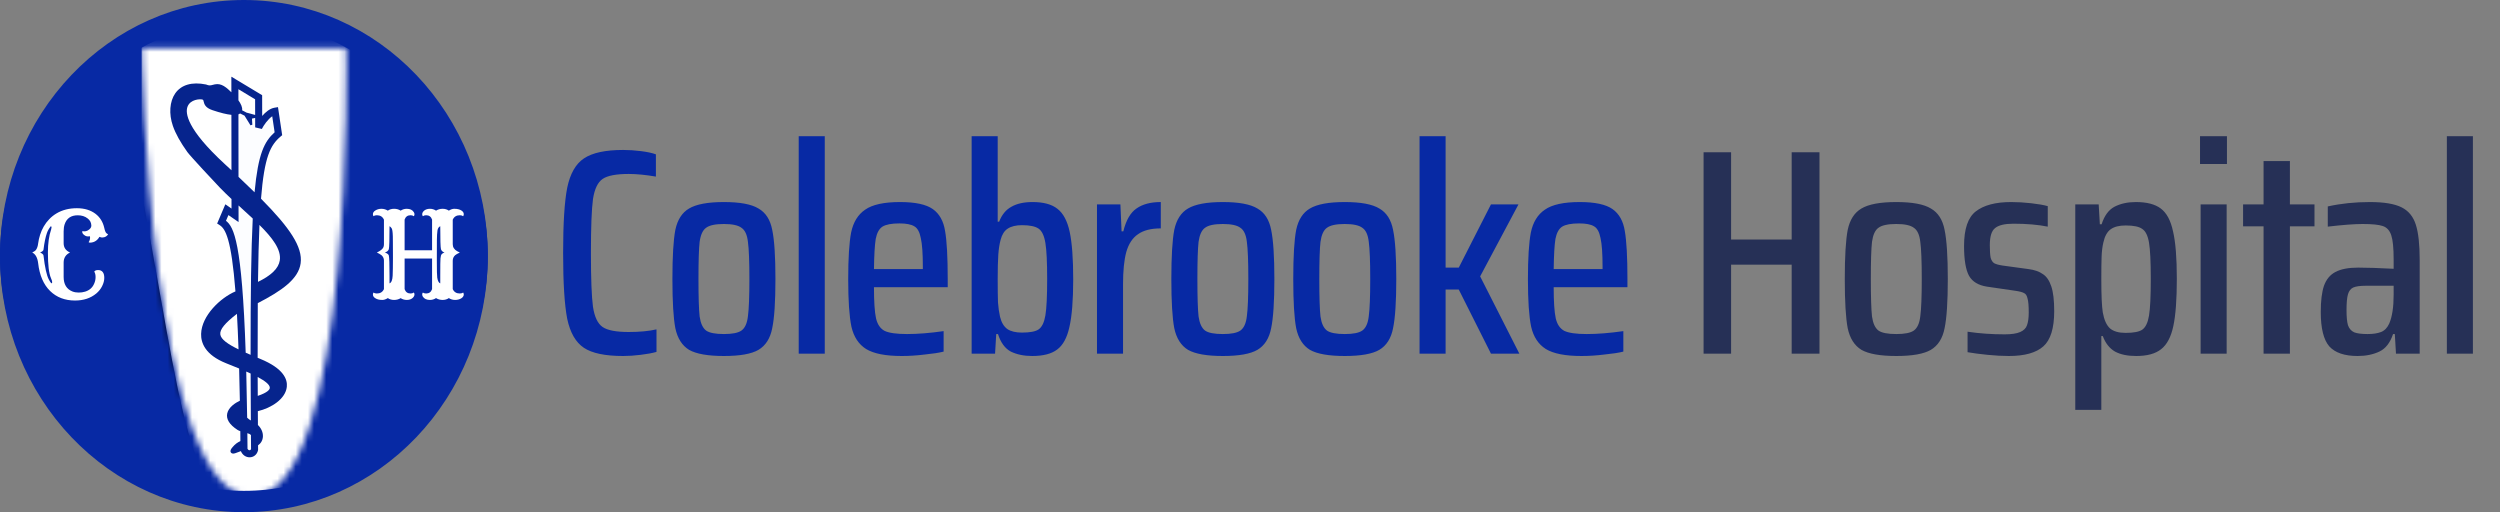 <svg width="410" height="84" viewBox="0 0 410 84" fill="none" xmlns="http://www.w3.org/2000/svg">
<rect x="0" y="0" width="410" height="84" fill="#808080" stroke="none"/>
<ellipse cx="40" cy="41.999" rx="40" ry="39.375" fill="#0729A4"/>
<path d="M29.677 57.75C29.677 57.75 32.258 77.438 41.29 77.438C50.322 77.438 51.613 57.75 51.613 57.75L54.194 10.5H25.806L29.677 57.75Z" fill="#06248D"/>
<path d="M39.706 18.089L40.437 18.47L41.844 18.851L41.838 16.282L39.099 14.633L39.101 16.455C39.513 17.031 39.791 17.621 39.706 18.089Z" fill="white"/>
<path d="M44.249 63.61C44.275 63.085 43.449 62.463 42.259 61.829C42.264 62.83 42.267 63.869 42.272 64.925C43.938 64.362 44.237 63.869 44.249 63.61Z" fill="white"/>
<path d="M36.128 54.838C36.226 55.654 37.374 56.449 39.118 57.298C39.042 55.129 38.955 53.19 38.858 51.466C36.864 53.009 36.033 54.038 36.128 54.838Z" fill="white"/>
<path d="M41.104 61.259C40.87 61.147 40.63 61.039 40.386 60.933C40.446 63.231 40.496 65.751 40.534 68.507C40.715 68.691 40.941 68.847 41.14 68.958C41.123 66.227 41.11 63.668 41.104 61.259Z" fill="white"/>
<path d="M34.837 18.065C33.644 17.666 33.498 17.053 33.4 16.648C33.339 16.393 33.329 16.355 33.134 16.311C32.81 16.231 31.218 16.271 30.756 17.492C30.358 18.539 30.62 21.151 36.83 26.876C37.22 27.236 37.59 27.58 37.96 27.924L37.95 18.835C37.181 18.76 36.164 18.512 34.837 18.065Z" fill="white"/>
<path d="M42.311 46.226C44.496 45.166 45.675 44.016 45.884 42.718C46.169 40.946 44.655 38.977 42.55 36.892C42.436 39.47 42.359 42.551 42.311 46.226Z" fill="white"/>
<mask id="mask0_30_175" style="mask-type:alpha" maskUnits="userSpaceOnUse" x="23" y="7" width="34" height="75">
<path d="M56.774 7.875H23.226C23.226 7.875 24.516 81.374 41.29 81.374C58.065 81.374 56.774 7.875 56.774 7.875Z" fill="black"/>
</mask>
<g mask="url(#mask0_30_175)">
<path d="M55.484 66.937C59.13 64.35 37.181 88.558 32.258 86.624" stroke="white" stroke-width="5"/>
<path d="M58.319 2.625H23.226V96.66C74.098 67.763 61.862 11.039 58.319 2.625ZM49.305 43.179C48.959 45.746 46.25 47.665 42.276 49.715C42.257 52.412 42.248 55.385 42.253 58.676C42.401 58.739 42.541 58.799 42.693 58.861C46.528 60.438 47.172 62.228 47.037 63.452C46.82 65.422 44.523 66.903 42.286 67.432C42.29 68.184 42.293 68.923 42.299 69.701C42.827 70.21 43.146 70.884 43.118 71.578C43.094 72.188 42.803 72.699 42.322 73.032C42.324 73.264 42.325 73.484 42.328 73.719V73.786L42.313 73.851C42.164 74.54 41.609 74.998 40.933 74.998C40.304 74.998 39.753 74.602 39.504 73.984C39.411 74.015 39.301 74.055 39.172 74.109C38.682 74.309 38.42 74.389 38.238 74.389C37.97 74.389 37.866 74.216 37.833 74.147C37.709 73.869 37.927 73.575 38.162 73.304C38.586 72.814 38.877 72.61 39.425 72.334C39.419 71.793 39.415 71.24 39.41 70.715C39.249 70.653 39.089 70.595 38.938 70.493C37.629 69.641 37.066 68.736 37.265 67.804C37.485 66.767 38.639 66.04 39.337 65.72C39.303 63.834 39.262 62.074 39.217 60.434C38.496 60.134 37.77 59.846 37.1 59.581C33.611 58.191 32.941 56.19 32.983 54.75C33.069 51.744 36.178 48.819 38.614 47.791C37.94 39.162 36.964 37.519 36.034 36.929L35.613 36.662L36.954 33.505L37.968 34.206L37.967 32.638C37.324 32.037 36.694 31.433 36.105 30.822C35.215 29.898 31.193 25.586 30.733 24.943C29.591 23.357 28.79 21.91 28.352 20.646C27.669 18.679 27.817 16.635 28.738 15.313C29.718 13.904 31.493 13.385 33.785 13.855C34.312 14.084 34.557 14.007 34.917 13.911C35.128 13.855 35.367 13.793 35.642 13.793C36.105 13.793 36.56 13.972 37.071 14.356C37.219 14.467 37.558 14.755 37.946 15.134L37.943 12.575L42.992 15.612L42.999 19.016C43.552 18.379 44.257 17.792 45.012 17.666L45.59 17.569L46.276 22.17L46.026 22.381C44.362 23.789 43.356 25.672 42.806 32.587C47.509 37.335 49.667 40.503 49.305 43.179Z" fill="white"/>
<path d="M45.039 21.697L44.646 19.067C43.933 19.546 43.218 20.582 42.944 21.148L41.848 20.89L41.846 19.341L41.322 19.449L41.382 20.457L41.079 20.554L40.101 18.968L39.379 18.611C39.3 18.67 39.21 18.72 39.104 18.758L39.116 29.008C40.057 29.896 40.936 30.738 41.748 31.534C42.333 25.201 43.362 23.205 45.039 21.697Z" fill="#FCFDFF"/>
<path d="M40.566 71.044C40.575 71.879 40.584 72.726 40.591 73.6C40.773 73.942 41.094 73.878 41.172 73.649C41.165 72.864 41.16 72.117 41.155 71.352C41.017 71.2 40.82 71.111 40.566 71.044Z" fill="#FCFDFF"/>
<path d="M23.226 96.635V31.5C29.686 65.844 31 84.674 41.29 82.688C35.651 88.701 31.672 91.746 23.226 96.635Z" fill="black"/>
<path d="M39.121 33.697L39.124 36.419L37.46 35.273L37.06 36.214C38.353 37.201 39.688 39.779 40.293 57.842C40.552 57.958 40.823 58.074 41.097 58.192C41.089 48.109 41.19 40.967 41.45 35.835C40.891 35.311 40.309 34.782 39.72 34.248C39.522 34.067 39.321 33.879 39.121 33.697Z" fill="#FCFDFF"/>
</g>
<path d="M78.25 42C78.25 64.311 61.045 82.25 40 82.25C18.955 82.25 1.75 64.311 1.75 42C1.75 19.689 18.955 1.75 40 1.75C61.045 1.75 78.25 19.689 78.25 42Z" stroke="#0729A4" stroke-width="3.5"/>
<path d="M107.664 57.712C106.992 57.904 106.128 58.064 105.072 58.192C104.048 58.32 103.088 58.384 102.192 58.384C99.248 58.384 97.104 57.936 95.76 57.04C94.416 56.144 93.504 54.56 93.024 52.288C92.576 49.984 92.352 46.384 92.352 41.488C92.352 36.624 92.576 33.056 93.024 30.784C93.504 28.48 94.416 26.88 95.76 25.984C97.136 25.056 99.28 24.592 102.192 24.592C103.152 24.592 104.128 24.656 105.12 24.784C106.144 24.912 106.96 25.088 107.568 25.312V28.96C105.872 28.672 104.384 28.528 103.104 28.528C101.056 28.528 99.632 28.8 98.832 29.344C98.032 29.888 97.504 30.992 97.248 32.656C97.024 34.32 96.912 37.264 96.912 41.488C96.912 45.712 97.024 48.656 97.248 50.32C97.504 51.984 98.032 53.088 98.832 53.632C99.632 54.176 101.056 54.448 103.104 54.448C104.896 54.448 106.416 54.304 107.664 54.016V57.712ZM118.724 58.384C116.1 58.384 114.196 58.048 113.012 57.376C111.86 56.672 111.108 55.488 110.756 53.824C110.436 52.16 110.276 49.472 110.276 45.76C110.276 42.048 110.436 39.36 110.756 37.696C111.108 36.032 111.86 34.864 113.012 34.192C114.196 33.488 116.1 33.136 118.724 33.136C121.348 33.136 123.236 33.488 124.388 34.192C125.572 34.864 126.324 36.032 126.644 37.696C126.996 39.36 127.172 42.048 127.172 45.76C127.172 49.472 126.996 52.16 126.644 53.824C126.324 55.488 125.572 56.672 124.388 57.376C123.236 58.048 121.348 58.384 118.724 58.384ZM118.724 54.784C120.1 54.784 121.06 54.592 121.604 54.208C122.18 53.792 122.532 53.008 122.66 51.856C122.82 50.704 122.9 48.672 122.9 45.76C122.9 42.848 122.82 40.816 122.66 39.664C122.532 38.512 122.18 37.744 121.604 37.36C121.06 36.944 120.1 36.736 118.724 36.736C117.316 36.736 116.34 36.944 115.796 37.36C115.252 37.744 114.9 38.512 114.74 39.664C114.612 40.784 114.548 42.816 114.548 45.76C114.548 48.704 114.612 50.752 114.74 51.904C114.9 53.024 115.252 53.792 115.796 54.208C116.34 54.592 117.316 54.784 118.724 54.784ZM130.989 58V22.336H135.261V58H130.989ZM155.426 47.104H143.33C143.33 49.472 143.442 51.168 143.666 52.192C143.89 53.184 144.354 53.872 145.058 54.256C145.794 54.608 147.026 54.784 148.754 54.784C150.514 54.784 152.514 54.624 154.754 54.304V57.664C153.986 57.856 152.946 58.016 151.634 58.144C150.354 58.304 149.106 58.384 147.89 58.384C145.234 58.384 143.282 58 142.034 57.232C140.818 56.464 140.018 55.248 139.634 53.584C139.282 51.888 139.106 49.296 139.106 45.808C139.106 42.352 139.266 39.792 139.586 38.128C139.938 36.432 140.706 35.184 141.89 34.384C143.074 33.552 144.978 33.136 147.602 33.136C150.098 33.136 151.89 33.52 152.978 34.288C154.066 35.056 154.738 36.256 154.994 37.888C155.282 39.52 155.426 42.144 155.426 45.76V47.104ZM147.506 36.64C146.226 36.64 145.298 36.816 144.722 37.168C144.178 37.52 143.81 38.192 143.618 39.184C143.458 40.176 143.362 41.824 143.33 44.128H151.346V43.744C151.346 41.568 151.234 40 151.01 39.04C150.818 38.048 150.466 37.408 149.954 37.12C149.442 36.8 148.626 36.64 147.506 36.64ZM169.286 58.384C167.942 58.384 166.774 58.144 165.782 57.664C164.822 57.152 164.118 56.192 163.67 54.784H163.382L163.19 58H159.35V22.336H163.622V36.352H163.862C164.31 35.2 164.982 34.384 165.878 33.904C166.774 33.392 167.926 33.136 169.334 33.136C171.126 33.136 172.486 33.504 173.414 34.24C174.374 34.976 175.046 36.24 175.43 38.032C175.814 39.824 176.006 42.416 176.006 45.808C176.006 49.232 175.798 51.84 175.382 53.632C174.998 55.392 174.326 56.624 173.366 57.328C172.438 58.032 171.078 58.384 169.286 58.384ZM167.606 54.544C168.918 54.544 169.83 54.368 170.342 54.016C170.886 53.632 171.254 52.864 171.446 51.712C171.638 50.56 171.734 48.576 171.734 45.76C171.734 42.976 171.638 41.008 171.446 39.856C171.254 38.672 170.886 37.888 170.342 37.504C169.798 37.12 168.886 36.928 167.606 36.928C166.614 36.928 165.83 37.12 165.254 37.504C164.71 37.856 164.326 38.464 164.102 39.328C163.91 40.032 163.782 40.864 163.718 41.824C163.654 42.784 163.622 44.096 163.622 45.76C163.622 47.424 163.638 48.704 163.67 49.6C163.734 50.464 163.846 51.248 164.006 51.952C164.23 52.88 164.63 53.552 165.206 53.968C165.782 54.352 166.582 54.544 167.606 54.544ZM179.906 33.52H183.746L183.938 37.936H184.226C184.674 36.112 185.394 34.864 186.386 34.192C187.378 33.488 188.706 33.136 190.37 33.136V37.456C188.77 37.456 187.522 37.776 186.626 38.416C185.73 39.024 185.09 40 184.706 41.344C184.354 42.656 184.178 44.416 184.178 46.624V58H179.906V33.52ZM200.549 58.384C197.925 58.384 196.021 58.048 194.837 57.376C193.685 56.672 192.933 55.488 192.581 53.824C192.261 52.16 192.101 49.472 192.101 45.76C192.101 42.048 192.261 39.36 192.581 37.696C192.933 36.032 193.685 34.864 194.837 34.192C196.021 33.488 197.925 33.136 200.549 33.136C203.173 33.136 205.061 33.488 206.213 34.192C207.397 34.864 208.149 36.032 208.469 37.696C208.821 39.36 208.997 42.048 208.997 45.76C208.997 49.472 208.821 52.16 208.469 53.824C208.149 55.488 207.397 56.672 206.213 57.376C205.061 58.048 203.173 58.384 200.549 58.384ZM200.549 54.784C201.925 54.784 202.885 54.592 203.429 54.208C204.005 53.792 204.357 53.008 204.485 51.856C204.645 50.704 204.725 48.672 204.725 45.76C204.725 42.848 204.645 40.816 204.485 39.664C204.357 38.512 204.005 37.744 203.429 37.36C202.885 36.944 201.925 36.736 200.549 36.736C199.141 36.736 198.165 36.944 197.621 37.36C197.077 37.744 196.725 38.512 196.565 39.664C196.437 40.784 196.373 42.816 196.373 45.76C196.373 48.704 196.437 50.752 196.565 51.904C196.725 53.024 197.077 53.792 197.621 54.208C198.165 54.592 199.141 54.784 200.549 54.784ZM220.542 58.384C217.918 58.384 216.014 58.048 214.83 57.376C213.678 56.672 212.926 55.488 212.574 53.824C212.254 52.16 212.094 49.472 212.094 45.76C212.094 42.048 212.254 39.36 212.574 37.696C212.926 36.032 213.678 34.864 214.83 34.192C216.014 33.488 217.918 33.136 220.542 33.136C223.166 33.136 225.054 33.488 226.206 34.192C227.39 34.864 228.142 36.032 228.462 37.696C228.814 39.36 228.99 42.048 228.99 45.76C228.99 49.472 228.814 52.16 228.462 53.824C228.142 55.488 227.39 56.672 226.206 57.376C225.054 58.048 223.166 58.384 220.542 58.384ZM220.542 54.784C221.918 54.784 222.878 54.592 223.422 54.208C223.998 53.792 224.35 53.008 224.478 51.856C224.638 50.704 224.718 48.672 224.718 45.76C224.718 42.848 224.638 40.816 224.478 39.664C224.35 38.512 223.998 37.744 223.422 37.36C222.878 36.944 221.918 36.736 220.542 36.736C219.134 36.736 218.158 36.944 217.614 37.36C217.07 37.744 216.718 38.512 216.558 39.664C216.43 40.784 216.366 42.816 216.366 45.76C216.366 48.704 216.43 50.752 216.558 51.904C216.718 53.024 217.07 53.792 217.614 54.208C218.158 54.592 219.134 54.784 220.542 54.784ZM244.519 58L239.239 47.488H237.079V58H232.807V22.336H237.079V43.888H239.239L244.519 33.52H249.031L242.743 45.328L249.175 58H244.519ZM266.9 47.104H254.804C254.804 49.472 254.916 51.168 255.14 52.192C255.364 53.184 255.828 53.872 256.532 54.256C257.268 54.608 258.5 54.784 260.228 54.784C261.988 54.784 263.988 54.624 266.228 54.304V57.664C265.46 57.856 264.42 58.016 263.108 58.144C261.828 58.304 260.58 58.384 259.364 58.384C256.708 58.384 254.756 58 253.508 57.232C252.292 56.464 251.492 55.248 251.108 53.584C250.756 51.888 250.58 49.296 250.58 45.808C250.58 42.352 250.74 39.792 251.06 38.128C251.412 36.432 252.18 35.184 253.364 34.384C254.548 33.552 256.452 33.136 259.076 33.136C261.572 33.136 263.364 33.52 264.452 34.288C265.54 35.056 266.212 36.256 266.468 37.888C266.756 39.52 266.9 42.144 266.9 45.76V47.104ZM258.98 36.64C257.7 36.64 256.772 36.816 256.196 37.168C255.652 37.52 255.284 38.192 255.092 39.184C254.932 40.176 254.836 41.824 254.804 44.128H262.82V43.744C262.82 41.568 262.708 40 262.484 39.04C262.292 38.048 261.94 37.408 261.428 37.12C260.916 36.8 260.1 36.64 258.98 36.64Z" fill="#0729A4"/>
<path d="M293.835 58V43.408H283.899V58H279.387V24.976H283.899V39.28H293.835V24.976H298.395V58H293.835ZM310.992 58.384C308.368 58.384 306.464 58.048 305.28 57.376C304.128 56.672 303.376 55.488 303.024 53.824C302.704 52.16 302.544 49.472 302.544 45.76C302.544 42.048 302.704 39.36 303.024 37.696C303.376 36.032 304.128 34.864 305.28 34.192C306.464 33.488 308.368 33.136 310.992 33.136C313.616 33.136 315.504 33.488 316.656 34.192C317.84 34.864 318.592 36.032 318.912 37.696C319.264 39.36 319.44 42.048 319.44 45.76C319.44 49.472 319.264 52.16 318.912 53.824C318.592 55.488 317.84 56.672 316.656 57.376C315.504 58.048 313.616 58.384 310.992 58.384ZM310.992 54.784C312.368 54.784 313.328 54.592 313.872 54.208C314.448 53.792 314.8 53.008 314.928 51.856C315.088 50.704 315.168 48.672 315.168 45.76C315.168 42.848 315.088 40.816 314.928 39.664C314.8 38.512 314.448 37.744 313.872 37.36C313.328 36.944 312.368 36.736 310.992 36.736C309.584 36.736 308.608 36.944 308.064 37.36C307.52 37.744 307.168 38.512 307.008 39.664C306.88 40.784 306.816 42.816 306.816 45.76C306.816 48.704 306.88 50.752 307.008 51.904C307.168 53.024 307.52 53.792 308.064 54.208C308.608 54.592 309.584 54.784 310.992 54.784ZM329.449 58.384C328.393 58.384 327.225 58.32 325.945 58.192C324.665 58.064 323.577 57.92 322.681 57.76V54.4C324.601 54.688 326.633 54.832 328.777 54.832C329.897 54.832 330.745 54.704 331.321 54.448C331.897 54.192 332.265 53.824 332.425 53.344C332.617 52.832 332.713 52.128 332.713 51.232C332.713 50.176 332.649 49.424 332.521 48.976C332.425 48.496 332.233 48.192 331.945 48.064C331.657 47.904 331.161 47.776 330.457 47.68L325.849 47.008C324.441 46.784 323.465 46.192 322.921 45.232C322.377 44.24 322.105 42.608 322.105 40.336C322.105 37.552 322.745 35.664 324.025 34.672C325.337 33.648 327.273 33.136 329.833 33.136C330.889 33.136 331.977 33.2 333.097 33.328C334.249 33.456 335.161 33.616 335.833 33.808V37.168C334.233 36.848 332.361 36.688 330.217 36.688C328.777 36.688 327.769 36.928 327.193 37.408C326.617 37.856 326.329 38.784 326.329 40.192C326.329 41.152 326.377 41.856 326.473 42.304C326.601 42.72 326.793 43.008 327.049 43.168C327.337 43.328 327.801 43.456 328.441 43.552L332.665 44.128C333.657 44.256 334.441 44.528 335.017 44.944C335.625 45.328 336.089 46 336.409 46.96C336.729 47.888 336.889 49.248 336.889 51.04C336.889 53.824 336.297 55.744 335.113 56.8C333.929 57.856 332.041 58.384 329.449 58.384ZM340.344 33.52H344.184L344.376 36.784H344.664C345.112 35.376 345.816 34.416 346.776 33.904C347.768 33.392 348.936 33.136 350.28 33.136C352.072 33.136 353.432 33.488 354.36 34.192C355.32 34.896 355.992 36.144 356.376 37.936C356.792 39.696 357 42.288 357 45.712C357 49.104 356.808 51.696 356.424 53.488C356.04 55.28 355.368 56.544 354.408 57.28C353.48 58.016 352.12 58.384 350.328 58.384C348.92 58.384 347.768 58.144 346.872 57.664C345.976 57.152 345.304 56.304 344.856 55.12H344.616V67.216H340.344V33.52ZM348.6 54.592C349.912 54.592 350.824 54.416 351.336 54.064C351.88 53.68 352.248 52.912 352.44 51.76C352.632 50.576 352.728 48.576 352.728 45.76C352.728 42.944 352.632 40.96 352.44 39.808C352.248 38.656 351.88 37.904 351.336 37.552C350.824 37.168 349.912 36.976 348.6 36.976C347.544 36.976 346.728 37.184 346.152 37.6C345.576 38.016 345.176 38.736 344.952 39.76C344.792 40.432 344.696 41.2 344.664 42.064C344.632 42.896 344.616 44.128 344.616 45.76C344.616 48.416 344.696 50.24 344.856 51.232C345.08 52.48 345.48 53.36 346.056 53.872C346.632 54.352 347.48 54.592 348.6 54.592ZM360.804 26.896V22.336H365.22V26.896H360.804ZM360.9 58V33.52H365.172V58H360.9ZM371.225 58V37.12H367.865V33.52H371.225V26.416H375.545V33.52H379.577V37.12H375.545V58H371.225ZM386.653 58.384C384.509 58.384 382.957 57.856 381.997 56.8C381.069 55.712 380.605 53.84 380.605 51.184C380.605 49.328 380.781 47.888 381.133 46.864C381.517 45.808 382.141 45.056 383.005 44.608C383.901 44.128 385.149 43.888 386.749 43.888C388.189 43.888 390.125 43.952 392.557 44.08V42.544C392.557 40.688 392.429 39.376 392.173 38.608C391.917 37.808 391.453 37.296 390.781 37.072C390.141 36.848 389.037 36.736 387.469 36.736C386.125 36.736 384.221 36.88 381.757 37.168V33.856C383.901 33.376 386.205 33.136 388.669 33.136C390.973 33.136 392.701 33.424 393.853 34C395.005 34.576 395.789 35.536 396.205 36.88C396.621 38.192 396.829 40.112 396.829 42.64V58H392.941L392.749 54.784H392.461C391.981 56.224 391.229 57.184 390.205 57.664C389.181 58.144 387.997 58.384 386.653 58.384ZM388.285 54.784C389.181 54.784 389.917 54.672 390.493 54.448C391.069 54.224 391.517 53.76 391.837 53.056C392.317 51.936 392.557 50.368 392.557 48.352V46.864H387.949C387.053 46.864 386.381 46.96 385.933 47.152C385.517 47.344 385.229 47.712 385.069 48.256C384.909 48.8 384.829 49.664 384.829 50.848C384.829 51.968 384.909 52.8 385.069 53.344C385.261 53.888 385.597 54.272 386.077 54.496C386.557 54.688 387.293 54.784 388.285 54.784ZM401.285 58V22.336H405.557V58H401.285Z" fill="#263056"/>
<path d="M14.845 47.353C15.099 47.137 15.299 46.858 15.445 46.515C15.597 46.172 15.674 45.813 15.674 45.439C15.674 45.058 15.601 44.763 15.455 44.553C15.556 44.376 15.769 44.287 16.093 44.287C16.416 44.287 16.664 44.392 16.835 44.601C17.013 44.81 17.102 45.134 17.102 45.572C17.102 46.004 16.984 46.455 16.75 46.924C16.521 47.388 16.197 47.794 15.778 48.143C14.852 48.905 13.693 49.286 12.303 49.286C10.646 49.286 9.285 48.765 8.218 47.724C7.133 46.658 6.479 45.138 6.257 43.163C6.149 42.262 5.825 41.678 5.286 41.411C5.584 41.272 5.79 41.126 5.905 40.973C6.089 40.713 6.206 40.361 6.257 39.916C6.314 39.466 6.419 38.999 6.571 38.517C6.723 38.034 6.923 37.577 7.171 37.146C7.425 36.708 7.726 36.308 8.075 35.946C8.425 35.578 8.824 35.261 9.275 34.994C10.227 34.429 11.338 34.147 12.608 34.147C13.845 34.147 14.871 34.458 15.683 35.08C16.413 35.645 16.886 36.413 17.102 37.384C17.203 37.866 17.334 38.165 17.492 38.279C17.556 38.33 17.635 38.377 17.73 38.422C17.54 38.739 17.251 38.914 16.864 38.945C16.692 38.971 16.508 38.936 16.311 38.841C15.962 39.437 15.47 39.755 14.836 39.793C14.702 39.805 14.601 39.78 14.531 39.717C14.702 39.488 14.782 39.221 14.769 38.917C14.769 38.86 14.759 38.803 14.741 38.745C14.448 38.803 14.201 38.777 13.998 38.669C13.668 38.479 13.496 38.273 13.484 38.05C13.484 37.999 13.493 37.949 13.512 37.898C13.906 38.012 14.28 37.923 14.636 37.631C14.877 37.435 14.991 37.212 14.979 36.965C14.966 36.717 14.909 36.502 14.807 36.317C14.706 36.133 14.56 35.968 14.369 35.822C13.938 35.48 13.398 35.308 12.751 35.308C11.646 35.308 10.929 35.803 10.599 36.794C10.491 37.123 10.437 37.511 10.437 37.955V39.878C10.437 40.596 10.786 41.107 11.484 41.411C10.786 41.748 10.437 42.297 10.437 43.059V45.41C10.437 46.617 10.916 47.413 11.874 47.8C12.185 47.921 12.528 47.981 12.903 47.981C13.277 47.981 13.63 47.93 13.96 47.829C14.296 47.727 14.591 47.569 14.845 47.353ZM8.418 46.477C8.513 46.439 8.561 46.372 8.561 46.277C8.561 46.137 8.494 45.918 8.361 45.62C8.025 44.852 7.856 43.449 7.856 41.411C7.856 39.926 8.034 38.663 8.39 37.622C8.434 37.463 8.456 37.343 8.456 37.26C8.456 37.178 8.415 37.123 8.333 37.098C8.034 37.473 7.822 37.844 7.695 38.212C7.46 38.885 7.272 39.796 7.133 40.945C7.114 41.11 6.927 41.265 6.571 41.411C6.927 41.57 7.114 41.732 7.133 41.897C7.361 43.865 7.653 45.179 8.009 45.839C8.129 46.074 8.266 46.286 8.418 46.477ZM65.709 48.895C65.392 49.092 65.033 49.19 64.633 49.19C64.233 49.19 63.89 49.089 63.605 48.886C63.281 49.089 62.983 49.19 62.71 49.19C62.437 49.19 62.211 49.165 62.034 49.114C61.856 49.07 61.704 49.006 61.577 48.924C61.297 48.759 61.158 48.553 61.158 48.305C61.158 48.178 61.193 48.067 61.263 47.972C61.402 48.08 61.58 48.133 61.796 48.133C62.361 48.133 62.751 47.892 62.967 47.41V42.754C62.967 42.259 62.719 41.884 62.224 41.63L61.805 41.411C62.37 41.151 62.726 40.869 62.872 40.564C62.935 40.424 62.967 40.253 62.967 40.05V36.032C62.751 35.543 62.361 35.299 61.796 35.299C61.58 35.299 61.402 35.352 61.263 35.46C61.193 35.365 61.158 35.257 61.158 35.137C61.158 35.01 61.193 34.892 61.263 34.784C61.339 34.676 61.443 34.584 61.577 34.508C61.862 34.331 62.189 34.242 62.557 34.242C62.932 34.242 63.281 34.343 63.605 34.546C63.89 34.343 64.233 34.242 64.633 34.242C65.039 34.242 65.398 34.343 65.709 34.546C66.007 34.343 66.341 34.242 66.709 34.242C67.248 34.242 67.632 34.423 67.861 34.784C67.937 34.899 67.975 35.019 67.975 35.146C67.975 35.273 67.937 35.378 67.861 35.46C67.721 35.352 67.547 35.299 67.337 35.299C66.848 35.299 66.522 35.537 66.356 36.013V41.04H70.86V36.013C70.695 35.537 70.368 35.299 69.879 35.299C69.67 35.299 69.495 35.352 69.356 35.46C69.279 35.378 69.242 35.273 69.242 35.146C69.242 35.019 69.276 34.899 69.346 34.784C69.422 34.67 69.518 34.572 69.632 34.489C69.873 34.324 70.165 34.242 70.508 34.242C70.876 34.242 71.209 34.343 71.508 34.546C71.831 34.343 72.19 34.242 72.584 34.242C72.983 34.242 73.326 34.343 73.612 34.546C73.923 34.343 74.218 34.242 74.497 34.242C74.777 34.242 75.005 34.267 75.183 34.318C75.361 34.362 75.516 34.426 75.649 34.508C75.922 34.673 76.059 34.88 76.059 35.127C76.059 35.254 76.024 35.365 75.954 35.46C75.814 35.352 75.637 35.299 75.421 35.299C74.856 35.299 74.466 35.543 74.25 36.032V40.05C74.25 40.545 74.494 40.929 74.983 41.202C75.123 41.278 75.265 41.348 75.411 41.411C75.031 41.596 74.773 41.745 74.64 41.859C74.38 42.1 74.25 42.398 74.25 42.754V47.41C74.466 47.892 74.856 48.133 75.421 48.133C75.637 48.133 75.814 48.08 75.954 47.972C76.024 48.067 76.059 48.178 76.059 48.305C76.059 48.425 76.021 48.54 75.945 48.648C75.875 48.756 75.776 48.848 75.649 48.924C75.357 49.102 75.021 49.19 74.64 49.19C74.266 49.19 73.923 49.089 73.612 48.886C73.326 49.089 72.983 49.19 72.584 49.19C72.19 49.19 71.831 49.089 71.508 48.886C71.209 49.089 70.876 49.19 70.508 49.19C69.968 49.19 69.581 49.01 69.346 48.648C69.276 48.533 69.242 48.413 69.242 48.286C69.242 48.159 69.279 48.054 69.356 47.972C69.495 48.08 69.67 48.133 69.879 48.133C70.368 48.133 70.695 47.895 70.86 47.419V42.402H66.356V47.419C66.522 47.895 66.848 48.133 67.337 48.133C67.547 48.133 67.721 48.08 67.861 47.972C67.937 48.054 67.975 48.159 67.975 48.286C67.975 48.413 67.937 48.533 67.861 48.648C67.791 48.762 67.696 48.86 67.575 48.943C67.347 49.108 67.058 49.19 66.709 49.19C66.347 49.19 66.014 49.092 65.709 48.895ZM71.65 39.374C71.644 40.053 71.641 41.18 71.641 42.754C71.641 44.328 71.663 45.255 71.707 45.534C71.79 46.067 71.955 46.382 72.203 46.477V45.239C72.203 43.55 72.215 42.598 72.241 42.383C72.266 42.16 72.291 42.005 72.317 41.916C72.374 41.694 72.568 41.526 72.898 41.411C72.606 41.322 72.412 41.142 72.317 40.869C72.241 40.564 72.203 39.307 72.203 37.098C71.955 37.212 71.803 37.441 71.746 37.784C71.689 38.158 71.657 38.688 71.65 39.374ZM63.881 46.477C64.186 46.356 64.357 45.94 64.395 45.23C64.427 44.519 64.443 43.535 64.443 42.278C64.443 41.021 64.439 40.186 64.433 39.774C64.433 39.355 64.43 39.018 64.424 38.764C64.404 38.022 64.335 37.571 64.214 37.412C64.1 37.254 63.989 37.149 63.881 37.098C63.881 39.307 63.843 40.564 63.767 40.869C63.678 41.123 63.462 41.303 63.119 41.411C63.5 41.545 63.716 41.706 63.767 41.897C63.843 42.202 63.881 43.316 63.881 45.239V46.477Z" fill="white"/>
</svg>
